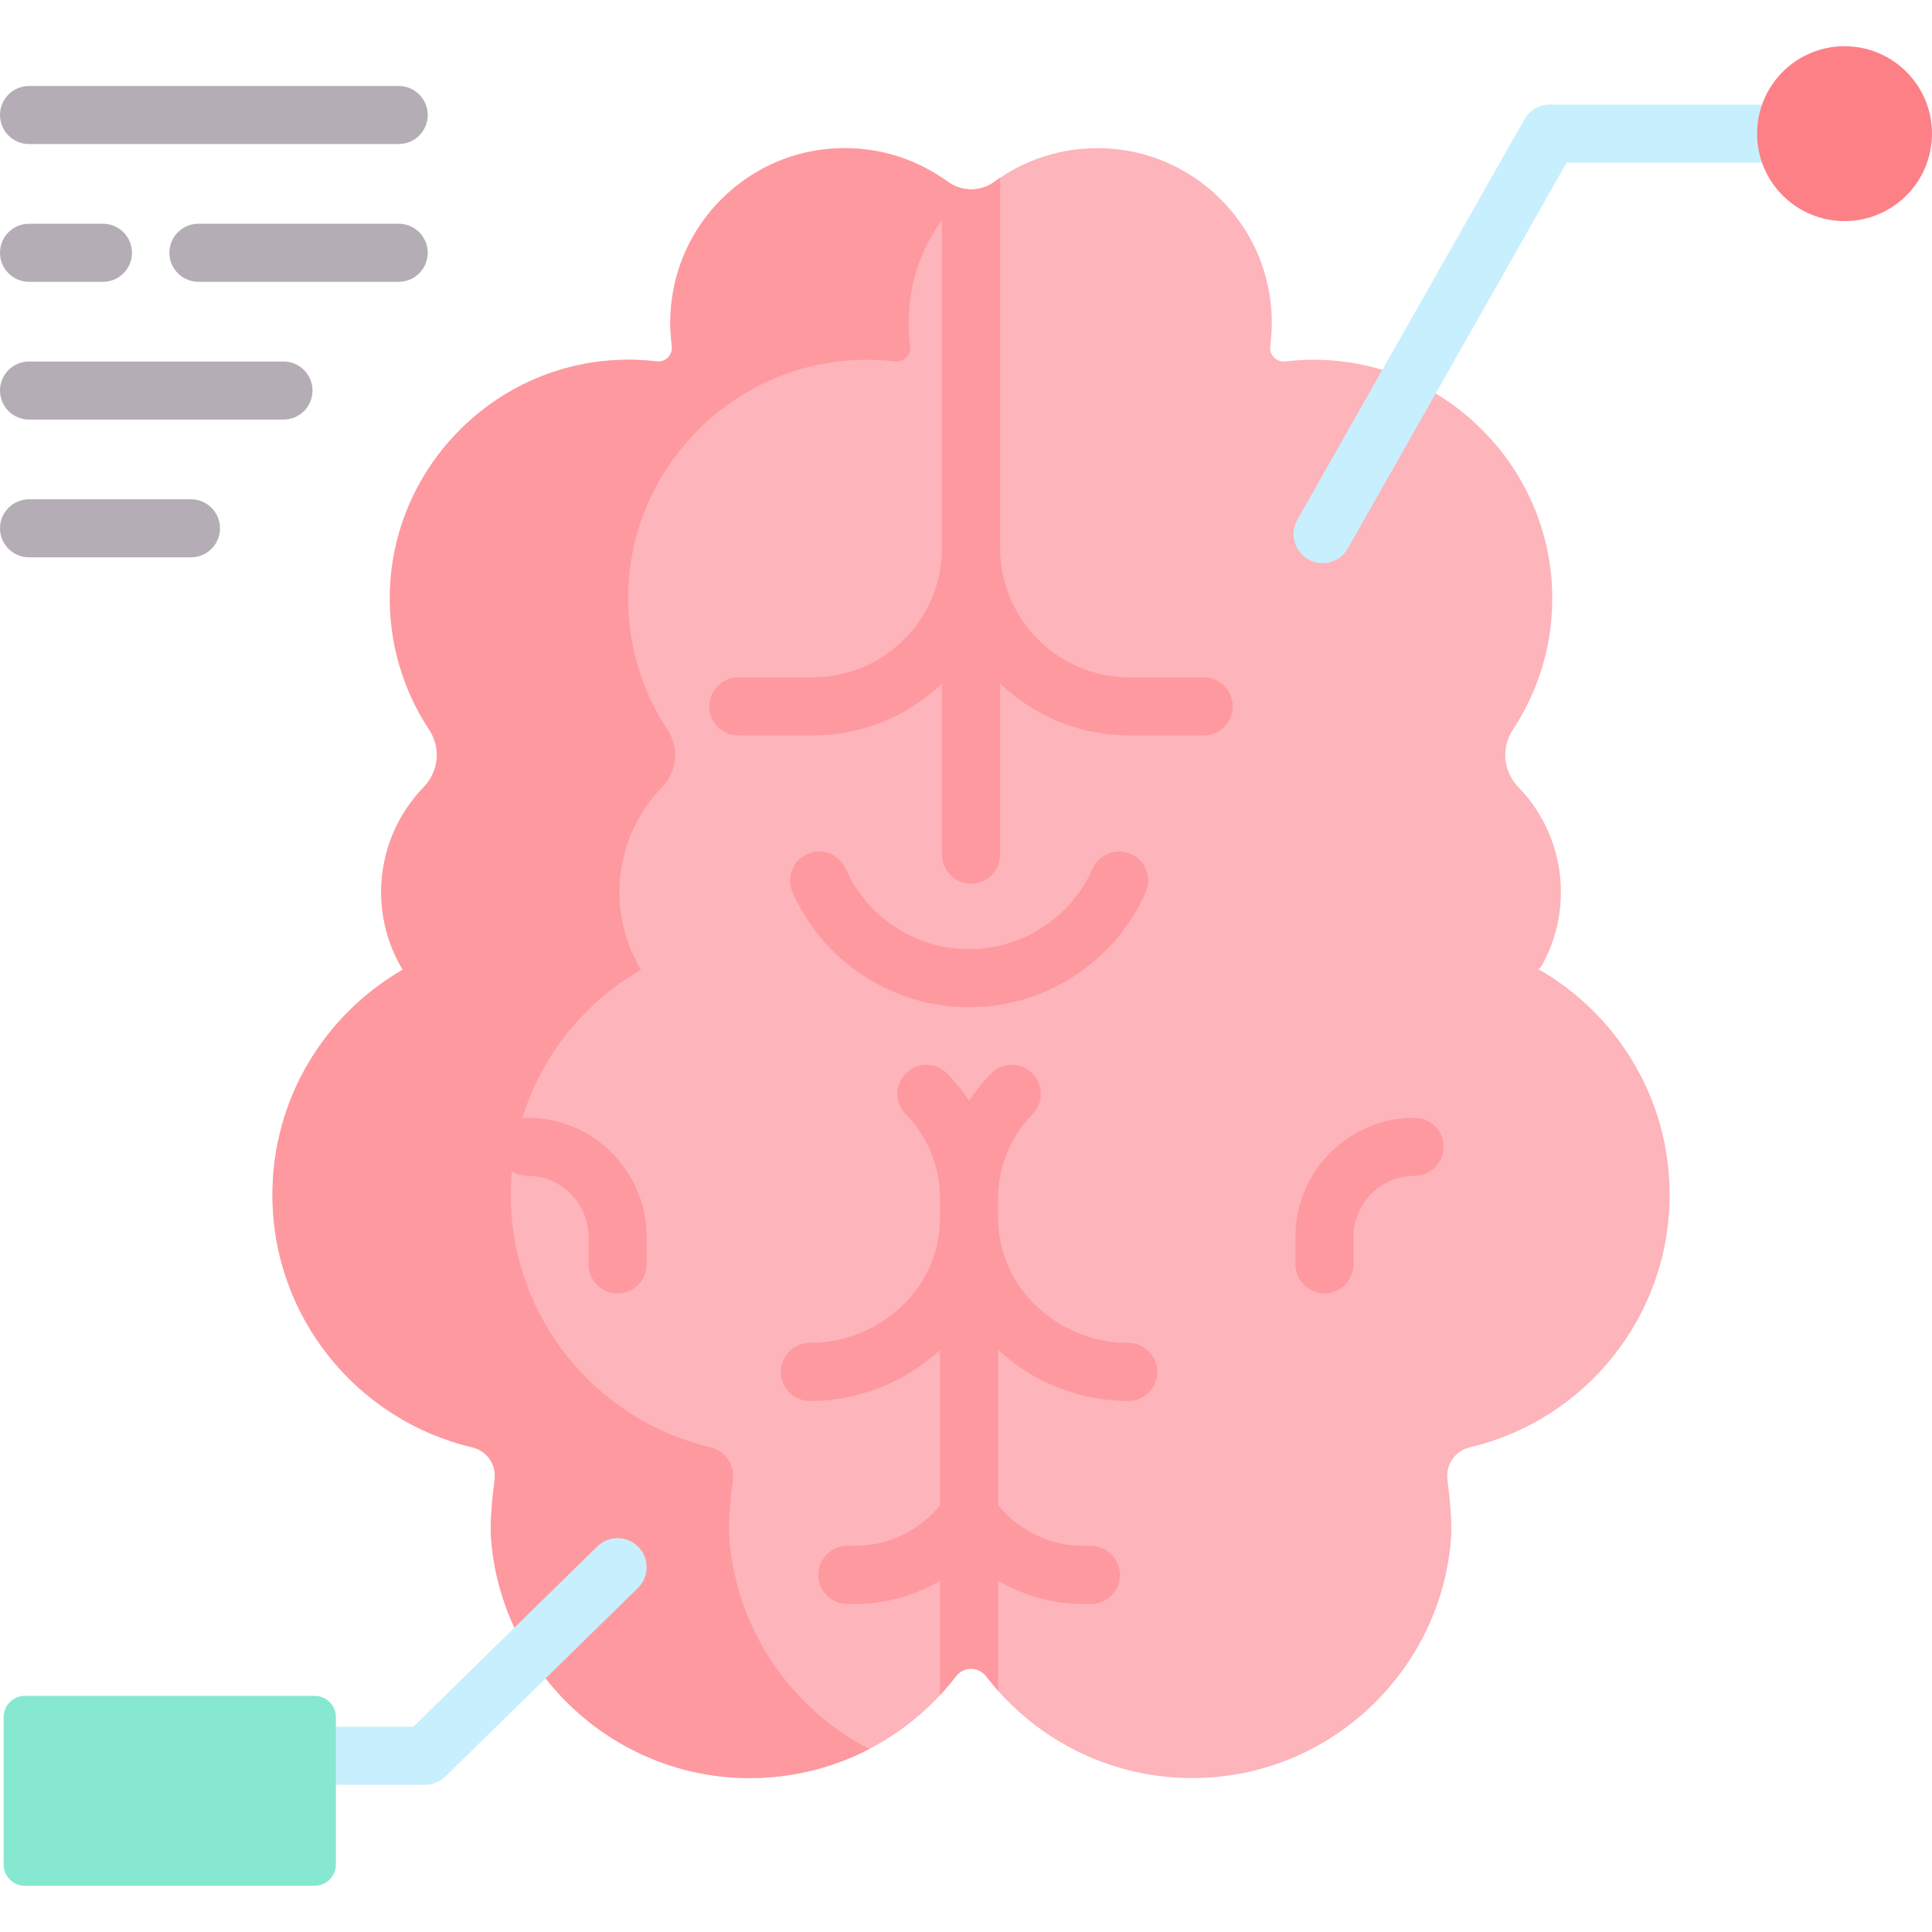 <svg width="120" height="120" viewBox="0 0 120 120" fill="none" xmlns="http://www.w3.org/2000/svg">
<path d="M30.723 91.902C30.842 90.977 30.247 90.11 29.339 89.896C22.223 88.224 16.923 81.837 16.923 74.21C16.923 68.231 20.179 63.017 25.013 60.233L24.914 60.062C24.128 58.691 23.678 57.104 23.678 55.411C23.678 52.871 24.686 50.57 26.326 48.884C27.254 47.929 27.401 46.443 26.665 45.332C25.035 42.867 24.118 39.885 24.222 36.682C24.46 29.268 30.251 23.106 37.634 22.411C38.712 22.31 39.767 22.328 40.791 22.449C41.346 22.515 41.806 22.039 41.731 21.484C41.59 20.439 41.599 19.346 41.786 18.225C42.583 13.458 46.517 9.757 51.324 9.262C54.155 8.971 56.793 9.772 58.868 11.294C59.724 11.919 60.903 11.919 61.759 11.294C63.834 9.772 66.472 8.971 69.303 9.262C74.11 9.757 78.045 13.458 78.841 18.225C79.028 19.346 79.037 20.439 78.896 21.484C78.821 22.039 79.281 22.515 79.836 22.449C80.86 22.328 81.915 22.311 82.994 22.411C90.377 23.106 96.168 29.268 96.406 36.682C96.509 39.885 95.593 42.867 93.962 45.332C93.226 46.443 93.373 47.929 94.301 48.884C95.942 50.57 96.949 52.871 96.949 55.411C96.949 57.104 96.499 58.691 95.713 60.062L95.545 60.189L95.615 60.233C100.448 63.017 103.704 68.231 103.704 74.21C103.704 81.837 98.404 88.224 91.288 89.896C90.381 90.11 89.785 90.977 89.904 91.902C90.053 93.062 90.2 94.558 90.126 95.543C89.528 103.549 83.008 109.956 74.993 110.413C69.394 110.73 64.37 108.188 61.249 104.114C60.778 103.496 59.849 103.496 59.378 104.114C56.256 108.188 51.233 110.73 45.634 110.413C37.619 109.956 31.099 103.549 30.5 95.543C30.427 94.558 30.574 93.062 30.723 91.902Z" fill="#FDB4BA"/>
<path d="M45.3 95.543C45.227 94.558 45.373 93.062 45.522 91.902C45.641 90.977 45.046 90.11 44.138 89.896C37.022 88.224 31.722 81.837 31.722 74.21C31.722 68.231 34.978 63.017 39.812 60.233L39.713 60.062C38.927 58.691 38.477 57.104 38.477 55.411C38.477 52.871 39.485 50.57 41.125 48.884C42.053 47.929 42.2 46.443 41.464 45.332C39.834 42.867 38.917 39.885 39.021 36.682C39.259 29.268 45.05 23.106 52.433 22.411C53.511 22.31 54.566 22.328 55.59 22.449C56.145 22.515 56.605 22.039 56.531 21.484C56.389 20.439 56.398 19.346 56.586 18.225C57.017 15.645 58.37 13.379 60.281 11.762C59.784 11.756 59.287 11.6 58.868 11.294C56.793 9.772 54.155 8.971 51.324 9.262C46.517 9.757 42.583 13.458 41.786 18.225C41.599 19.346 41.59 20.439 41.731 21.484C41.806 22.039 41.346 22.515 40.791 22.449C39.767 22.328 38.712 22.311 37.634 22.411C30.251 23.106 24.46 29.268 24.222 36.682C24.118 39.885 25.035 42.867 26.665 45.332C27.401 46.443 27.254 47.929 26.326 48.884C24.686 50.57 23.678 52.871 23.678 55.411C23.678 57.104 24.128 58.691 24.914 60.062L25.013 60.233C20.179 63.017 16.923 68.231 16.923 74.21C16.923 81.837 22.223 88.224 29.339 89.896C30.247 90.11 30.842 90.977 30.723 91.902C30.574 93.062 30.427 94.558 30.501 95.543C31.1 103.549 37.619 109.956 45.635 110.413C48.655 110.584 51.51 109.922 53.987 108.637C49.157 106.128 45.726 101.242 45.3 95.543Z" fill="#FE99A0"/>
<path d="M60.193 62.562C64.933 62.562 69.237 59.759 71.159 55.422C71.562 54.511 71.151 53.445 70.24 53.042C69.329 52.638 68.264 53.05 67.86 53.961C66.517 56.994 63.507 58.954 60.193 58.954C56.879 58.954 53.87 56.994 52.526 53.961C52.123 53.05 51.057 52.638 50.147 53.042C49.236 53.445 48.825 54.511 49.228 55.422C51.149 59.759 55.453 62.562 60.193 62.562Z" fill="#FE99A0"/>
<path d="M74.763 45.679C75.76 45.679 76.567 44.871 76.567 43.875C76.567 42.879 75.76 42.071 74.763 42.071H70.148C65.719 42.071 62.117 38.469 62.117 34.041V11.043C61.996 11.124 61.876 11.207 61.759 11.294C60.903 11.919 59.724 11.919 58.868 11.294C58.75 11.208 58.631 11.124 58.51 11.043V34.041C58.51 38.469 54.907 42.071 50.479 42.071H45.863C44.867 42.071 44.06 42.879 44.06 43.875C44.06 44.871 44.867 45.679 45.863 45.679H50.479C53.591 45.679 56.419 44.449 58.51 42.452V53.077C58.51 54.074 59.317 54.881 60.313 54.881C61.31 54.881 62.117 54.074 62.117 53.077V42.452C64.207 44.449 67.035 45.679 70.148 45.679H74.763Z" fill="#FE99A0"/>
<path d="M70.077 83.411C67.768 83.411 65.547 82.436 63.984 80.735C62.702 79.341 61.996 77.531 61.996 75.638V74.424C61.996 72.46 62.755 70.607 64.131 69.206C64.829 68.496 64.819 67.354 64.108 66.656C63.398 65.958 62.256 65.968 61.558 66.678C61.044 67.202 60.588 67.768 60.193 68.368C59.798 67.768 59.342 67.202 58.828 66.678C58.13 65.968 56.988 65.957 56.277 66.656C55.566 67.354 55.556 68.496 56.255 69.206C57.631 70.607 58.389 72.46 58.389 74.424V75.638C58.389 77.531 57.683 79.341 56.402 80.735C54.839 82.435 52.618 83.41 50.309 83.41C49.312 83.41 48.505 84.218 48.505 85.214C48.505 86.21 49.312 87.018 50.309 87.018C53.309 87.018 56.203 85.868 58.389 83.842V93.483C57.106 95.078 55.166 96.017 53.1 96.017H52.629C51.633 96.017 50.826 96.825 50.826 97.821C50.826 98.817 51.633 99.625 52.629 99.625H53.1C54.99 99.625 56.81 99.11 58.389 98.177V105.283C58.737 104.909 59.067 104.519 59.378 104.114C59.849 103.496 60.777 103.496 61.249 104.114C61.487 104.424 61.737 104.725 61.997 105.017V98.177C63.576 99.11 65.396 99.625 67.286 99.625H67.757C68.753 99.625 69.56 98.817 69.56 97.821C69.56 96.825 68.753 96.017 67.757 96.017H67.286C65.219 96.017 63.28 95.078 61.997 93.483V83.842C64.183 85.868 67.077 87.017 70.078 87.017C71.074 87.017 71.881 86.21 71.881 85.214C71.881 84.218 71.073 83.411 70.077 83.411Z" fill="#FE99A0"/>
<path d="M87.858 69.426C83.78 69.426 80.462 72.743 80.462 76.822V78.53C80.462 79.526 81.269 80.334 82.266 80.334C83.262 80.334 84.069 79.526 84.069 78.53V76.822C84.069 74.733 85.769 73.033 87.858 73.033C88.854 73.033 89.661 72.225 89.661 71.229C89.661 70.233 88.854 69.426 87.858 69.426Z" fill="#FE99A0"/>
<path d="M32.769 69.426C31.772 69.426 30.965 70.233 30.965 71.229C30.965 72.225 31.772 73.033 32.769 73.033C34.858 73.033 36.557 74.733 36.557 76.822V78.53C36.557 79.526 37.364 80.334 38.361 80.334C39.357 80.334 40.164 79.526 40.164 78.53V76.822C40.164 72.743 36.846 69.426 32.769 69.426Z" fill="#FE99A0"/>
<path d="M82.148 34.976C81.846 34.976 81.541 34.901 81.26 34.741C80.393 34.25 80.089 33.149 80.581 32.282L94.684 7.412C95.004 6.847 95.603 6.498 96.252 6.498H115.215C116.211 6.498 117.019 7.306 117.019 8.302C117.019 9.298 116.211 10.105 115.215 10.105H97.303L83.719 34.062C83.387 34.648 82.776 34.976 82.148 34.976Z" fill="#C8EFFE"/>
<path d="M114.568 13.733C117.568 13.733 120 11.301 120 8.302C120 5.302 117.568 2.87 114.568 2.87C111.568 2.87 109.137 5.302 109.137 8.302C109.137 11.301 111.568 13.733 114.568 13.733Z" fill="#FD8087"/>
<path d="M26.403 110.859H11.995C10.999 110.859 10.191 110.052 10.191 109.056C10.191 108.06 10.999 107.252 11.995 107.252H25.667L37.099 96.054C37.81 95.357 38.952 95.369 39.649 96.081C40.346 96.792 40.334 97.934 39.623 98.631L27.665 110.344C27.328 110.674 26.875 110.859 26.403 110.859Z" fill="#C8EFFE"/>
<path d="M24.763 8.948H1.804C0.808 8.948 0 8.14 0 7.144C0 6.148 0.808 5.34 1.804 5.34H24.763C25.759 5.34 26.567 6.148 26.567 7.144C26.567 8.14 25.759 8.948 24.763 8.948Z" fill="#B5ADB6"/>
<path d="M24.763 17.504H12.325C11.329 17.504 10.521 16.697 10.521 15.701C10.521 14.704 11.329 13.897 12.325 13.897H24.763C25.759 13.897 26.567 14.704 26.567 15.701C26.567 16.697 25.759 17.504 24.763 17.504Z" fill="#B5ADB6"/>
<path d="M17.608 26.061H1.804C0.808 26.061 0 25.254 0 24.258C0 23.262 0.808 22.454 1.804 22.454H17.608C18.604 22.454 19.411 23.262 19.411 24.258C19.411 25.254 18.604 26.061 17.608 26.061Z" fill="#B5ADB6"/>
<path d="M11.861 34.618H1.804C0.808 34.618 0 33.81 0 32.814C0 31.818 0.808 31.011 1.804 31.011H11.861C12.857 31.011 13.665 31.818 13.665 32.814C13.665 33.81 12.857 34.618 11.861 34.618Z" fill="#B5ADB6"/>
<path d="M6.393 17.504H1.804C0.808 17.504 0 16.697 0 15.701C0 14.704 0.808 13.897 1.804 13.897H6.393C7.389 13.897 8.197 14.704 8.197 15.701C8.197 16.697 7.389 17.504 6.393 17.504Z" fill="#B5ADB6"/>
<path d="M19.545 117.13H1.543C0.816 117.13 0.227 116.541 0.227 115.814V106.649C0.227 105.922 0.816 105.333 1.543 105.333H19.545C20.272 105.333 20.861 105.922 20.861 106.649V115.814C20.861 116.541 20.272 117.13 19.545 117.13Z" fill="#86E8D0"/>
</svg>
